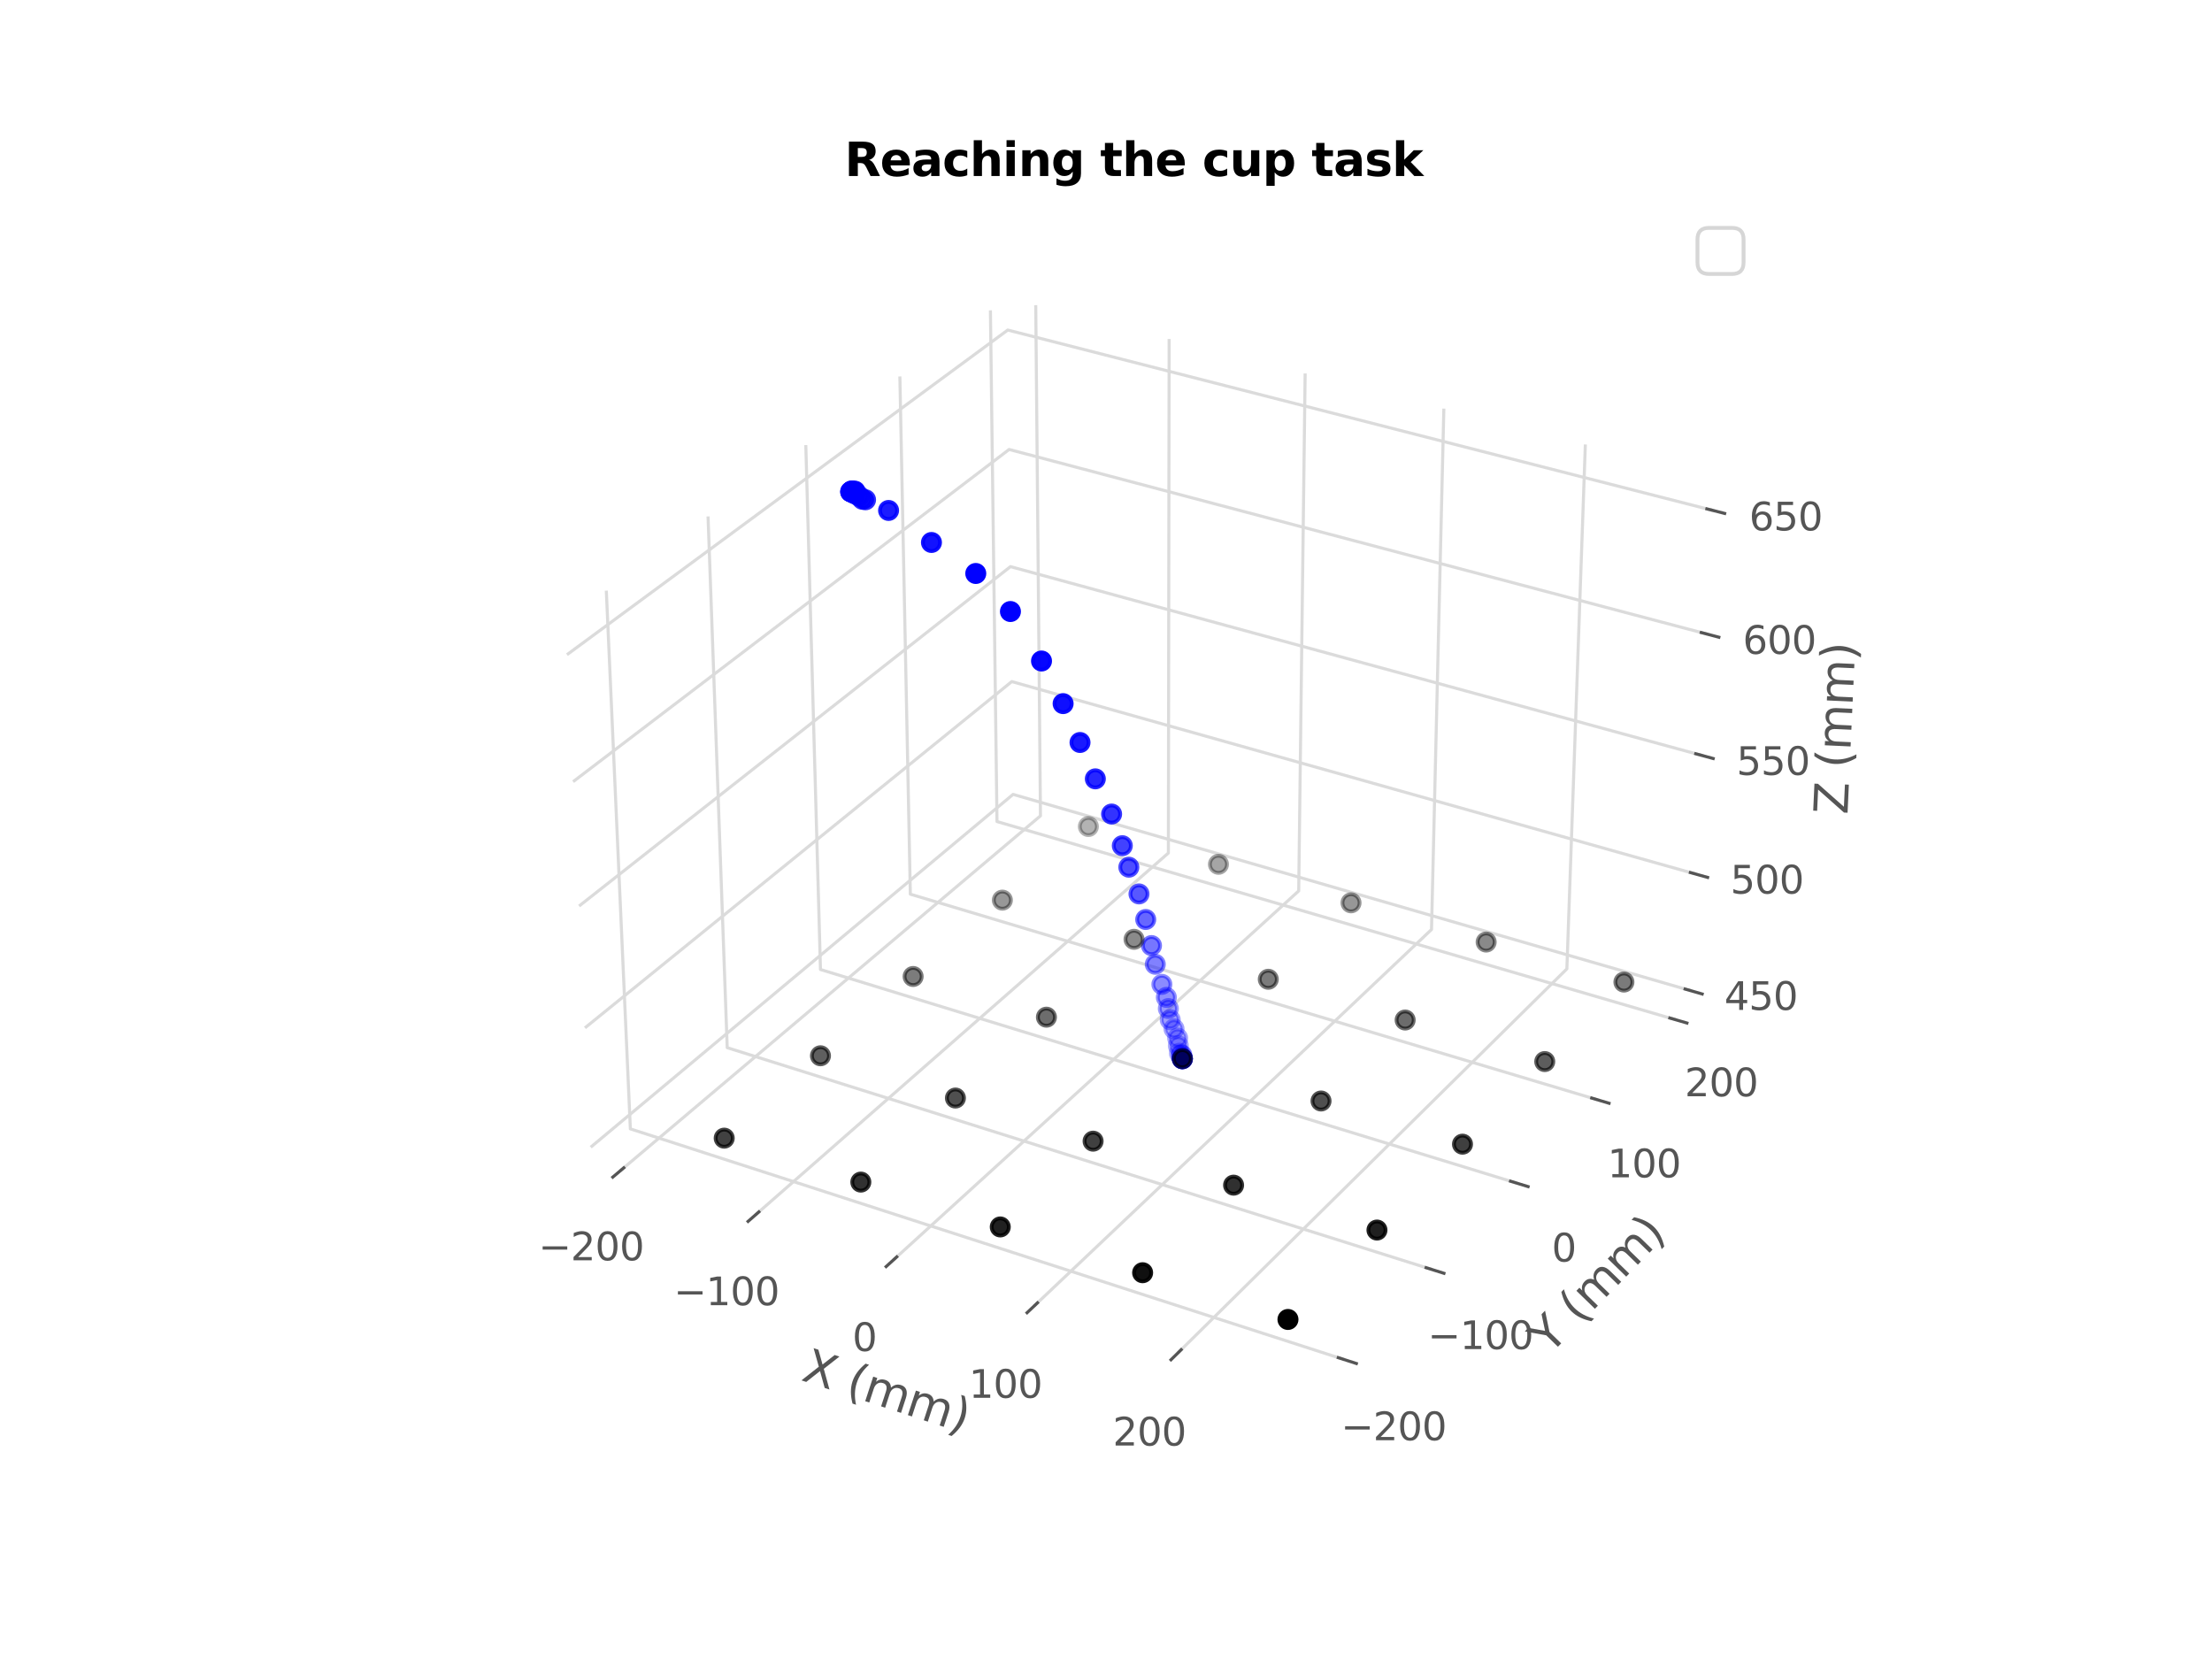 <?xml version="1.0" encoding="utf-8" standalone="no"?>
<!DOCTYPE svg PUBLIC "-//W3C//DTD SVG 1.1//EN"
  "http://www.w3.org/Graphics/SVG/1.1/DTD/svg11.dtd">
<svg xmlns:xlink="http://www.w3.org/1999/xlink" width="576pt" height="432pt" viewBox="0 0 576 432" xmlns="http://www.w3.org/2000/svg" version="1.1">
 <defs>
  <style type="text/css">*{stroke-linejoin: round; stroke-linecap: butt}</style>
 </defs>
 <g id="figure_1">
  <g id="patch_1">
   <path d="M 0 432 
L 576 432 
L 576 0 
L 0 0 
z
" style="fill: #ffffff"/>
  </g>
  <g id="patch_2">
   <path d="M 128.88 384.48 
L 461.52 384.48 
L 461.52 51.84 
L 128.88 51.84 
z
" style="fill: #ffffff"/>
  </g>
  <g id="pane3d_1">
   <g id="patch_3">
    <path d="M 153.997 302.462 
L 263.845 210.384 
L 262.318 77.592 
L 147.213 161.591 
" style="fill: #ffffff; stroke: #ffffff; stroke-width: 0.5; stroke-linejoin: miter"/>
   </g>
  </g>
  <g id="pane3d_2">
   <g id="patch_4">
    <path d="M 263.845 210.384 
L 440.113 261.618 
L 446.403 124.253 
L 262.318 77.592 
" style="fill: #ffffff; stroke: #ffffff; stroke-width: 0.5; stroke-linejoin: miter"/>
   </g>
  </g>
  <g id="pane3d_3">
   <g id="patch_5">
    <path d="M 153.997 302.462 
L 340.849 363.488 
L 440.113 261.618 
L 263.845 210.384 
" style="fill: #ffffff; stroke: #ffffff; stroke-width: 0.5; stroke-linejoin: miter"/>
   </g>
  </g>
  <g id="axis3d_1">
   <g id="line2d_1">
    <path d="M 153.997 302.462 
L 340.849 363.488 
" style="fill: none; stroke: #ffffff; stroke-linecap: square"/>
   </g>
   <g id="text_1">
    <!-- X (mm) -->
    <g style="fill: #555555" transform="translate(208.349 359.331)rotate(-341.913)scale(0.12 -0.12)">
     <defs>
      <path id="DejaVuSans-58" d="M 403 4666 
L 1081 4666 
L 2241 2931 
L 3406 4666 
L 4084 4666 
L 2584 2425 
L 4184 0 
L 3506 0 
L 2194 1984 
L 872 0 
L 191 0 
L 1856 2491 
L 403 4666 
z
" transform="scale(0.016)"/>
      <path id="DejaVuSans-20" transform="scale(0.016)"/>
      <path id="DejaVuSans-28" d="M 1984 4856 
Q 1566 4138 1362 3434 
Q 1159 2731 1159 2009 
Q 1159 1288 1364 580 
Q 1569 -128 1984 -844 
L 1484 -844 
Q 1016 -109 783 600 
Q 550 1309 550 2009 
Q 550 2706 781 3412 
Q 1013 4119 1484 4856 
L 1984 4856 
z
" transform="scale(0.016)"/>
      <path id="DejaVuSans-6d" d="M 3328 2828 
Q 3544 3216 3844 3400 
Q 4144 3584 4550 3584 
Q 5097 3584 5394 3201 
Q 5691 2819 5691 2113 
L 5691 0 
L 5113 0 
L 5113 2094 
Q 5113 2597 4934 2840 
Q 4756 3084 4391 3084 
Q 3944 3084 3684 2787 
Q 3425 2491 3425 1978 
L 3425 0 
L 2847 0 
L 2847 2094 
Q 2847 2600 2669 2842 
Q 2491 3084 2119 3084 
Q 1678 3084 1418 2786 
Q 1159 2488 1159 1978 
L 1159 0 
L 581 0 
L 581 3500 
L 1159 3500 
L 1159 2956 
Q 1356 3278 1631 3431 
Q 1906 3584 2284 3584 
Q 2666 3584 2933 3390 
Q 3200 3197 3328 2828 
z
" transform="scale(0.016)"/>
      <path id="DejaVuSans-29" d="M 513 4856 
L 1013 4856 
Q 1481 4119 1714 3412 
Q 1947 2706 1947 2009 
Q 1947 1309 1714 600 
Q 1481 -109 1013 -844 
L 513 -844 
Q 928 -128 1133 580 
Q 1338 1288 1338 2009 
Q 1338 2731 1133 3434 
Q 928 4138 513 4856 
z
" transform="scale(0.016)"/>
     </defs>
     <use xlink:href="#DejaVuSans-58"/>
     <use xlink:href="#DejaVuSans-20" x="68.506"/>
     <use xlink:href="#DejaVuSans-28" x="100.293"/>
     <use xlink:href="#DejaVuSans-6d" x="139.307"/>
     <use xlink:href="#DejaVuSans-6d" x="236.719"/>
     <use xlink:href="#DejaVuSans-29" x="334.131"/>
    </g>
   </g>
   <g id="Line3DCollection_1">
    <path d="M 161.478 304.905 
L 270.933 212.445 
L 269.706 79.465 
" style="fill: none; stroke: #dbdbdb; stroke-width: 0.8"/>
    <path d="M 196.674 316.4 
L 304.243 222.126 
L 304.439 88.269 
" style="fill: none; stroke: #dbdbdb; stroke-width: 0.8"/>
    <path d="M 232.594 328.132 
L 338.18 231.991 
L 339.855 97.246 
" style="fill: none; stroke: #dbdbdb; stroke-width: 0.8"/>
    <path d="M 269.26 340.107 
L 372.763 242.043 
L 375.975 106.401 
" style="fill: none; stroke: #dbdbdb; stroke-width: 0.8"/>
    <path d="M 306.696 352.333 
L 408.011 252.288 
L 412.82 115.74 
" style="fill: none; stroke: #dbdbdb; stroke-width: 0.8"/>
   </g>
   <g id="xtick_1">
    <g id="line2d_2">
     <path d="M 299.695 213.665 
" clip-path="url(#pe247fe2001)" style="fill: none; stroke: #dbdbdb; stroke-width: 0.8; stroke-linecap: square"/>
    </g>
    <g id="line2d_3">
     <path d="M 162.431 304.1 
L 159.568 306.519 
" style="fill: none; stroke: #555555; stroke-width: 0.8; stroke-linecap: square"/>
    </g>
    <g id="text_2">
     <!-- −200 -->
     <g style="fill: #555555" transform="translate(140.218 328.182)scale(0.1 -0.1)">
      <defs>
       <path id="DejaVuSans-2212" d="M 678 2272 
L 4684 2272 
L 4684 1741 
L 678 1741 
L 678 2272 
z
" transform="scale(0.016)"/>
       <path id="DejaVuSans-32" d="M 1228 531 
L 3431 531 
L 3431 0 
L 469 0 
L 469 531 
Q 828 903 1448 1529 
Q 2069 2156 2228 2338 
Q 2531 2678 2651 2914 
Q 2772 3150 2772 3378 
Q 2772 3750 2511 3984 
Q 2250 4219 1831 4219 
Q 1534 4219 1204 4116 
Q 875 4013 500 3803 
L 500 4441 
Q 881 4594 1212 4672 
Q 1544 4750 1819 4750 
Q 2544 4750 2975 4387 
Q 3406 4025 3406 3419 
Q 3406 3131 3298 2873 
Q 3191 2616 2906 2266 
Q 2828 2175 2409 1742 
Q 1991 1309 1228 531 
z
" transform="scale(0.016)"/>
       <path id="DejaVuSans-30" d="M 2034 4250 
Q 1547 4250 1301 3770 
Q 1056 3291 1056 2328 
Q 1056 1369 1301 889 
Q 1547 409 2034 409 
Q 2525 409 2770 889 
Q 3016 1369 3016 2328 
Q 3016 3291 2770 3770 
Q 2525 4250 2034 4250 
z
M 2034 4750 
Q 2819 4750 3233 4129 
Q 3647 3509 3647 2328 
Q 3647 1150 3233 529 
Q 2819 -91 2034 -91 
Q 1250 -91 836 529 
Q 422 1150 422 2328 
Q 422 3509 836 4129 
Q 1250 4750 2034 4750 
z
" transform="scale(0.016)"/>
      </defs>
      <use xlink:href="#DejaVuSans-2212"/>
      <use xlink:href="#DejaVuSans-32" x="83.789"/>
      <use xlink:href="#DejaVuSans-30" x="147.412"/>
      <use xlink:href="#DejaVuSans-30" x="211.035"/>
     </g>
    </g>
   </g>
   <g id="xtick_2">
    <g id="line2d_4">
     <path d="M 299.695 213.665 
" clip-path="url(#pe247fe2001)" style="fill: none; stroke: #dbdbdb; stroke-width: 0.8; stroke-linecap: square"/>
    </g>
    <g id="line2d_5">
     <path d="M 197.612 315.579 
L 194.796 318.047 
" style="fill: none; stroke: #555555; stroke-width: 0.8; stroke-linecap: square"/>
    </g>
    <g id="text_3">
     <!-- −100 -->
     <g style="fill: #555555" transform="translate(175.443 339.871)scale(0.1 -0.1)">
      <defs>
       <path id="DejaVuSans-31" d="M 794 531 
L 1825 531 
L 1825 4091 
L 703 3866 
L 703 4441 
L 1819 4666 
L 2450 4666 
L 2450 531 
L 3481 531 
L 3481 0 
L 794 0 
L 794 531 
z
" transform="scale(0.016)"/>
      </defs>
      <use xlink:href="#DejaVuSans-2212"/>
      <use xlink:href="#DejaVuSans-31" x="83.789"/>
      <use xlink:href="#DejaVuSans-30" x="147.412"/>
      <use xlink:href="#DejaVuSans-30" x="211.035"/>
     </g>
    </g>
   </g>
   <g id="xtick_3">
    <g id="line2d_6">
     <path d="M 299.695 213.665 
" clip-path="url(#pe247fe2001)" style="fill: none; stroke: #dbdbdb; stroke-width: 0.8; stroke-linecap: square"/>
    </g>
    <g id="line2d_7">
     <path d="M 233.515 327.293 
L 230.748 329.812 
" style="fill: none; stroke: #555555; stroke-width: 0.8; stroke-linecap: square"/>
    </g>
    <g id="text_4">
     <!-- 0 -->
     <g style="fill: #555555" transform="translate(221.947 351.802)scale(0.1 -0.1)">
      <use xlink:href="#DejaVuSans-30"/>
     </g>
    </g>
   </g>
   <g id="xtick_4">
    <g id="line2d_8">
     <path d="M 299.695 213.665 
" clip-path="url(#pe247fe2001)" style="fill: none; stroke: #dbdbdb; stroke-width: 0.8; stroke-linecap: square"/>
    </g>
    <g id="line2d_9">
     <path d="M 270.164 339.251 
L 267.449 341.823 
" style="fill: none; stroke: #555555; stroke-width: 0.8; stroke-linecap: square"/>
    </g>
    <g id="text_5">
     <!-- 100 -->
     <g style="fill: #555555" transform="translate(252.285 363.981)scale(0.1 -0.1)">
      <use xlink:href="#DejaVuSans-31"/>
      <use xlink:href="#DejaVuSans-30" x="63.623"/>
      <use xlink:href="#DejaVuSans-30" x="127.246"/>
     </g>
    </g>
   </g>
   <g id="xtick_5">
    <g id="line2d_10">
     <path d="M 299.695 213.665 
" clip-path="url(#pe247fe2001)" style="fill: none; stroke: #dbdbdb; stroke-width: 0.8; stroke-linecap: square"/>
    </g>
    <g id="line2d_11">
     <path d="M 307.582 351.459 
L 304.922 354.085 
" style="fill: none; stroke: #555555; stroke-width: 0.8; stroke-linecap: square"/>
    </g>
    <g id="text_6">
     <!-- 200 -->
     <g style="fill: #555555" transform="translate(289.758 376.417)scale(0.1 -0.1)">
      <use xlink:href="#DejaVuSans-32"/>
      <use xlink:href="#DejaVuSans-30" x="63.623"/>
      <use xlink:href="#DejaVuSans-30" x="127.246"/>
     </g>
    </g>
   </g>
  </g>
  <g id="axis3d_2">
   <g id="line2d_12">
    <path d="M 440.113 261.618 
L 340.849 363.488 
" style="fill: none; stroke: #ffffff; stroke-linecap: square"/>
   </g>
   <g id="text_7">
    <!-- Y (mm) -->
    <g style="fill: #555555" transform="translate(403.487 352.939)rotate(-45.742)scale(0.12 -0.12)">
     <defs>
      <path id="DejaVuSans-59" d="M -13 4666 
L 666 4666 
L 1959 2747 
L 3244 4666 
L 3922 4666 
L 2272 2222 
L 2272 0 
L 1638 0 
L 1638 2222 
L -13 4666 
z
" transform="scale(0.016)"/>
     </defs>
     <use xlink:href="#DejaVuSans-59"/>
     <use xlink:href="#DejaVuSans-20" x="61.084"/>
     <use xlink:href="#DejaVuSans-28" x="92.871"/>
     <use xlink:href="#DejaVuSans-6d" x="131.885"/>
     <use xlink:href="#DejaVuSans-6d" x="229.297"/>
     <use xlink:href="#DejaVuSans-29" x="326.709"/>
    </g>
   </g>
   <g id="Line3DCollection_2">
    <path d="M 157.883 153.804 
L 164.145 293.955 
L 350.056 354.039 
" style="fill: none; stroke: #dbdbdb; stroke-width: 0.8"/>
    <path d="M 184.37 134.476 
L 189.366 272.814 
L 372.906 330.589 
" style="fill: none; stroke: #dbdbdb; stroke-width: 0.8"/>
    <path d="M 209.83 115.896 
L 213.651 252.458 
L 394.864 308.055 
" style="fill: none; stroke: #dbdbdb; stroke-width: 0.8"/>
    <path d="M 234.323 98.022 
L 237.052 232.843 
L 415.982 286.383 
" style="fill: none; stroke: #dbdbdb; stroke-width: 0.8"/>
    <path d="M 257.902 80.815 
L 259.615 213.93 
L 436.307 265.525 
" style="fill: none; stroke: #dbdbdb; stroke-width: 0.8"/>
   </g>
   <g id="xtick_6">
    <g id="line2d_13">
     <path d="M 299.695 213.665 
" clip-path="url(#pe247fe2001)" style="fill: none; stroke: #dbdbdb; stroke-width: 0.8; stroke-linecap: square"/>
    </g>
    <g id="line2d_14">
     <path d="M 348.49 353.533 
L 353.193 355.053 
" style="fill: none; stroke: #555555; stroke-width: 0.8; stroke-linecap: square"/>
    </g>
    <g id="text_8">
     <!-- −200 -->
     <g style="fill: #555555" transform="translate(349.177 375.031)scale(0.1 -0.1)">
      <use xlink:href="#DejaVuSans-2212"/>
      <use xlink:href="#DejaVuSans-32" x="83.789"/>
      <use xlink:href="#DejaVuSans-30" x="147.412"/>
      <use xlink:href="#DejaVuSans-30" x="211.035"/>
     </g>
    </g>
   </g>
   <g id="xtick_7">
    <g id="line2d_15">
     <path d="M 299.695 213.665 
" clip-path="url(#pe247fe2001)" style="fill: none; stroke: #dbdbdb; stroke-width: 0.8; stroke-linecap: square"/>
    </g>
    <g id="line2d_16">
     <path d="M 371.361 330.103 
L 376 331.563 
" style="fill: none; stroke: #555555; stroke-width: 0.8; stroke-linecap: square"/>
    </g>
    <g id="text_9">
     <!-- −100 -->
     <g style="fill: #555555" transform="translate(371.781 351.304)scale(0.1 -0.1)">
      <use xlink:href="#DejaVuSans-2212"/>
      <use xlink:href="#DejaVuSans-31" x="83.789"/>
      <use xlink:href="#DejaVuSans-30" x="147.412"/>
      <use xlink:href="#DejaVuSans-30" x="211.035"/>
     </g>
    </g>
   </g>
   <g id="xtick_8">
    <g id="line2d_17">
     <path d="M 299.695 213.665 
" clip-path="url(#pe247fe2001)" style="fill: none; stroke: #dbdbdb; stroke-width: 0.8; stroke-linecap: square"/>
    </g>
    <g id="line2d_18">
     <path d="M 393.34 307.587 
L 397.916 308.991 
" style="fill: none; stroke: #555555; stroke-width: 0.8; stroke-linecap: square"/>
    </g>
    <g id="text_10">
     <!-- 0 -->
     <g style="fill: #555555" transform="translate(404.056 328.503)scale(0.1 -0.1)">
      <use xlink:href="#DejaVuSans-30"/>
     </g>
    </g>
   </g>
   <g id="xtick_9">
    <g id="line2d_19">
     <path d="M 299.695 213.665 
" clip-path="url(#pe247fe2001)" style="fill: none; stroke: #dbdbdb; stroke-width: 0.8; stroke-linecap: square"/>
    </g>
    <g id="line2d_20">
     <path d="M 414.479 285.933 
L 418.992 287.284 
" style="fill: none; stroke: #555555; stroke-width: 0.8; stroke-linecap: square"/>
    </g>
    <g id="text_11">
     <!-- 100 -->
     <g style="fill: #555555" transform="translate(418.584 306.575)scale(0.1 -0.1)">
      <use xlink:href="#DejaVuSans-31"/>
      <use xlink:href="#DejaVuSans-30" x="63.623"/>
      <use xlink:href="#DejaVuSans-30" x="127.246"/>
     </g>
    </g>
   </g>
   <g id="xtick_10">
    <g id="line2d_21">
     <path d="M 299.695 213.665 
" clip-path="url(#pe247fe2001)" style="fill: none; stroke: #dbdbdb; stroke-width: 0.8; stroke-linecap: square"/>
    </g>
    <g id="line2d_22">
     <path d="M 434.823 265.092 
L 439.276 266.392 
" style="fill: none; stroke: #555555; stroke-width: 0.8; stroke-linecap: square"/>
    </g>
    <g id="text_12">
     <!-- 200 -->
     <g style="fill: #555555" transform="translate(438.689 285.471)scale(0.1 -0.1)">
      <use xlink:href="#DejaVuSans-32"/>
      <use xlink:href="#DejaVuSans-30" x="63.623"/>
      <use xlink:href="#DejaVuSans-30" x="127.246"/>
     </g>
    </g>
   </g>
  </g>
  <g id="axis3d_3">
   <g id="line2d_23">
    <path d="M 440.113 261.618 
L 446.403 124.253 
" style="fill: none; stroke: #ffffff; stroke-linecap: square"/>
   </g>
   <g id="text_13">
    <!-- Z (mm) -->
    <g style="fill: #555555" transform="translate(481.074 212.186)rotate(-87.378)scale(0.12 -0.12)">
     <defs>
      <path id="DejaVuSans-5a" d="M 359 4666 
L 4025 4666 
L 4025 4184 
L 1075 531 
L 4097 531 
L 4097 0 
L 288 0 
L 288 481 
L 3238 4134 
L 359 4134 
L 359 4666 
z
" transform="scale(0.016)"/>
     </defs>
     <use xlink:href="#DejaVuSans-5a"/>
     <use xlink:href="#DejaVuSans-20" x="68.506"/>
     <use xlink:href="#DejaVuSans-28" x="100.293"/>
     <use xlink:href="#DejaVuSans-6d" x="139.307"/>
     <use xlink:href="#DejaVuSans-6d" x="236.719"/>
     <use xlink:href="#DejaVuSans-29" x="334.131"/>
    </g>
   </g>
   <g id="Line3DCollection_3">
    <path d="M 440.28 257.974 
L 263.805 206.854 
L 153.817 298.731 
" style="fill: none; stroke: #dbdbdb; stroke-width: 0.8"/>
    <path d="M 441.669 227.634 
L 263.467 177.48 
L 152.32 267.655 
" style="fill: none; stroke: #dbdbdb; stroke-width: 0.8"/>
    <path d="M 443.086 196.689 
L 263.123 147.547 
L 150.793 235.934 
" style="fill: none; stroke: #dbdbdb; stroke-width: 0.8"/>
    <path d="M 444.532 165.119 
L 262.772 117.039 
L 149.233 203.55 
" style="fill: none; stroke: #dbdbdb; stroke-width: 0.8"/>
    <path d="M 446.007 132.906 
L 262.414 85.941 
L 147.641 170.479 
" style="fill: none; stroke: #dbdbdb; stroke-width: 0.8"/>
   </g>
   <g id="xtick_11">
    <g id="line2d_24">
     <path d="M 299.695 213.665 
" clip-path="url(#pe247fe2001)" style="fill: none; stroke: #dbdbdb; stroke-width: 0.8; stroke-linecap: square"/>
    </g>
    <g id="line2d_25">
     <path d="M 438.799 257.545 
L 443.246 258.834 
" style="fill: none; stroke: #555555; stroke-width: 0.8; stroke-linecap: square"/>
    </g>
    <g id="text_14">
     <!-- 450 -->
     <g style="fill: #555555" transform="translate(449.017 262.972)scale(0.1 -0.1)">
      <defs>
       <path id="DejaVuSans-34" d="M 2419 4116 
L 825 1625 
L 2419 1625 
L 2419 4116 
z
M 2253 4666 
L 3047 4666 
L 3047 1625 
L 3713 1625 
L 3713 1100 
L 3047 1100 
L 3047 0 
L 2419 0 
L 2419 1100 
L 313 1100 
L 313 1709 
L 2253 4666 
z
" transform="scale(0.016)"/>
       <path id="DejaVuSans-35" d="M 691 4666 
L 3169 4666 
L 3169 4134 
L 1269 4134 
L 1269 2991 
Q 1406 3038 1543 3061 
Q 1681 3084 1819 3084 
Q 2600 3084 3056 2656 
Q 3513 2228 3513 1497 
Q 3513 744 3044 326 
Q 2575 -91 1722 -91 
Q 1428 -91 1123 -41 
Q 819 9 494 109 
L 494 744 
Q 775 591 1075 516 
Q 1375 441 1709 441 
Q 2250 441 2565 725 
Q 2881 1009 2881 1497 
Q 2881 1984 2565 2268 
Q 2250 2553 1709 2553 
Q 1456 2553 1204 2497 
Q 953 2441 691 2322 
L 691 4666 
z
" transform="scale(0.016)"/>
      </defs>
      <use xlink:href="#DejaVuSans-34"/>
      <use xlink:href="#DejaVuSans-35" x="63.623"/>
      <use xlink:href="#DejaVuSans-30" x="127.246"/>
     </g>
    </g>
   </g>
   <g id="xtick_12">
    <g id="line2d_26">
     <path d="M 299.695 213.665 
" clip-path="url(#pe247fe2001)" style="fill: none; stroke: #dbdbdb; stroke-width: 0.8; stroke-linecap: square"/>
    </g>
    <g id="line2d_27">
     <path d="M 440.173 227.213 
L 444.666 228.478 
" style="fill: none; stroke: #555555; stroke-width: 0.8; stroke-linecap: square"/>
    </g>
    <g id="text_15">
     <!-- 500 -->
     <g style="fill: #555555" transform="translate(450.583 232.68)scale(0.1 -0.1)">
      <use xlink:href="#DejaVuSans-35"/>
      <use xlink:href="#DejaVuSans-30" x="63.623"/>
      <use xlink:href="#DejaVuSans-30" x="127.246"/>
     </g>
    </g>
   </g>
   <g id="xtick_13">
    <g id="line2d_28">
     <path d="M 299.695 213.665 
" clip-path="url(#pe247fe2001)" style="fill: none; stroke: #dbdbdb; stroke-width: 0.8; stroke-linecap: square"/>
    </g>
    <g id="line2d_29">
     <path d="M 441.574 196.276 
L 446.114 197.515 
" style="fill: none; stroke: #555555; stroke-width: 0.8; stroke-linecap: square"/>
    </g>
    <g id="text_16">
     <!-- 550 -->
     <g style="fill: #555555" transform="translate(452.181 201.785)scale(0.1 -0.1)">
      <use xlink:href="#DejaVuSans-35"/>
      <use xlink:href="#DejaVuSans-35" x="63.623"/>
      <use xlink:href="#DejaVuSans-30" x="127.246"/>
     </g>
    </g>
   </g>
   <g id="xtick_14">
    <g id="line2d_30">
     <path d="M 299.695 213.665 
" clip-path="url(#pe247fe2001)" style="fill: none; stroke: #dbdbdb; stroke-width: 0.8; stroke-linecap: square"/>
    </g>
    <g id="line2d_31">
     <path d="M 443.004 164.715 
L 447.591 165.928 
" style="fill: none; stroke: #555555; stroke-width: 0.8; stroke-linecap: square"/>
    </g>
    <g id="text_17">
     <!-- 600 -->
     <g style="fill: #555555" transform="translate(453.81 170.268)scale(0.1 -0.1)">
      <defs>
       <path id="DejaVuSans-36" d="M 2113 2584 
Q 1688 2584 1439 2293 
Q 1191 2003 1191 1497 
Q 1191 994 1439 701 
Q 1688 409 2113 409 
Q 2538 409 2786 701 
Q 3034 994 3034 1497 
Q 3034 2003 2786 2293 
Q 2538 2584 2113 2584 
z
M 3366 4563 
L 3366 3988 
Q 3128 4100 2886 4159 
Q 2644 4219 2406 4219 
Q 1781 4219 1451 3797 
Q 1122 3375 1075 2522 
Q 1259 2794 1537 2939 
Q 1816 3084 2150 3084 
Q 2853 3084 3261 2657 
Q 3669 2231 3669 1497 
Q 3669 778 3244 343 
Q 2819 -91 2113 -91 
Q 1303 -91 875 529 
Q 447 1150 447 2328 
Q 447 3434 972 4092 
Q 1497 4750 2381 4750 
Q 2619 4750 2861 4703 
Q 3103 4656 3366 4563 
z
" transform="scale(0.016)"/>
      </defs>
      <use xlink:href="#DejaVuSans-36"/>
      <use xlink:href="#DejaVuSans-30" x="63.623"/>
      <use xlink:href="#DejaVuSans-30" x="127.246"/>
     </g>
    </g>
   </g>
   <g id="xtick_15">
    <g id="line2d_32">
     <path d="M 299.695 213.665 
" clip-path="url(#pe247fe2001)" style="fill: none; stroke: #dbdbdb; stroke-width: 0.8; stroke-linecap: square"/>
    </g>
    <g id="line2d_33">
     <path d="M 444.463 132.511 
L 449.099 133.697 
" style="fill: none; stroke: #555555; stroke-width: 0.8; stroke-linecap: square"/>
    </g>
    <g id="text_18">
     <!-- 650 -->
     <g style="fill: #555555" transform="translate(455.473 138.111)scale(0.1 -0.1)">
      <use xlink:href="#DejaVuSans-36"/>
      <use xlink:href="#DejaVuSans-35" x="63.623"/>
      <use xlink:href="#DejaVuSans-30" x="127.246"/>
     </g>
    </g>
   </g>
  </g>
  <g id="axes_1">
   <g id="Path3DCollection_1">
    <defs>
     <path id="C0_0_732db93585" d="M 0 2.236 
C 0.593 2.236 1.162 2 1.581 1.581 
C 2 1.162 2.236 0.593 2.236 -0 
C 2.236 -0.593 2 -1.162 1.581 -1.581 
C 1.162 -2 0.593 -2.236 0 -2.236 
C -0.593 -2.236 -1.162 -2 -1.581 -1.581 
C -2 -1.162 -2.236 -0.593 -2.236 0 
C -2.236 0.593 -2 1.162 -1.581 1.581 
C -1.162 2 -0.593 2.236 0 2.236 
z
"/>
    </defs>
    <g clip-path="url(#pe247fe2001)">
     <use xlink:href="#C0_0_732db93585" x="307.885" y="275.674" style="fill: #0000ff; fill-opacity: 0.3; stroke: #0000ff; stroke-opacity: 0.3"/>
    </g>
    <g clip-path="url(#pe247fe2001)">
     <use xlink:href="#C0_0_732db93585" x="307.885" y="275.674" style="fill: #0000ff; fill-opacity: 0.3; stroke: #0000ff; stroke-opacity: 0.3"/>
    </g>
    <g clip-path="url(#pe247fe2001)">
     <use xlink:href="#C0_0_732db93585" x="307.885" y="275.674" style="fill: #0000ff; fill-opacity: 0.3; stroke: #0000ff; stroke-opacity: 0.3"/>
    </g>
    <g clip-path="url(#pe247fe2001)">
     <use xlink:href="#C0_0_732db93585" x="307.885" y="275.674" style="fill: #0000ff; fill-opacity: 0.3; stroke: #0000ff; stroke-opacity: 0.3"/>
    </g>
    <g clip-path="url(#pe247fe2001)">
     <use xlink:href="#C0_0_732db93585" x="307.885" y="275.674" style="fill: #0000ff; fill-opacity: 0.3; stroke: #0000ff; stroke-opacity: 0.3"/>
    </g>
    <g clip-path="url(#pe247fe2001)">
     <use xlink:href="#C0_0_732db93585" x="307.885" y="275.674" style="fill: #0000ff; fill-opacity: 0.3; stroke: #0000ff; stroke-opacity: 0.3"/>
    </g>
    <g clip-path="url(#pe247fe2001)">
     <use xlink:href="#C0_0_732db93585" x="307.885" y="275.674" style="fill: #0000ff; fill-opacity: 0.3; stroke: #0000ff; stroke-opacity: 0.3"/>
    </g>
    <g clip-path="url(#pe247fe2001)">
     <use xlink:href="#C0_0_732db93585" x="307.885" y="275.674" style="fill: #0000ff; fill-opacity: 0.3; stroke: #0000ff; stroke-opacity: 0.3"/>
    </g>
    <g clip-path="url(#pe247fe2001)">
     <use xlink:href="#C0_0_732db93585" x="307.885" y="275.674" style="fill: #0000ff; fill-opacity: 0.3; stroke: #0000ff; stroke-opacity: 0.3"/>
    </g>
    <g clip-path="url(#pe247fe2001)">
     <use xlink:href="#C0_0_732db93585" x="307.104" y="274.26" style="fill: #0000ff; fill-opacity: 0.305; stroke: #0000ff; stroke-opacity: 0.305"/>
    </g>
    <g clip-path="url(#pe247fe2001)">
     <use xlink:href="#C0_0_732db93585" x="307.761" y="274.701" style="fill: #0000ff; fill-opacity: 0.311; stroke: #0000ff; stroke-opacity: 0.311"/>
    </g>
    <g clip-path="url(#pe247fe2001)">
     <use xlink:href="#C0_0_732db93585" x="307.666" y="274.763" style="fill: #0000ff; fill-opacity: 0.313; stroke: #0000ff; stroke-opacity: 0.313"/>
    </g>
    <g clip-path="url(#pe247fe2001)">
     <use xlink:href="#C0_0_732db93585" x="306.842" y="272.314" style="fill: #0000ff; fill-opacity: 0.326; stroke: #0000ff; stroke-opacity: 0.326"/>
    </g>
    <g clip-path="url(#pe247fe2001)">
     <use xlink:href="#C0_0_732db93585" x="306.657" y="270.307" style="fill: #0000ff; fill-opacity: 0.346; stroke: #0000ff; stroke-opacity: 0.346"/>
    </g>
    <g clip-path="url(#pe247fe2001)">
     <use xlink:href="#C0_0_732db93585" x="305.714" y="267.912" style="fill: #0000ff; fill-opacity: 0.359; stroke: #0000ff; stroke-opacity: 0.359"/>
    </g>
    <g clip-path="url(#pe247fe2001)">
     <use xlink:href="#C0_0_732db93585" x="304.722" y="265.544" style="fill: #0000ff; fill-opacity: 0.373; stroke: #0000ff; stroke-opacity: 0.373"/>
    </g>
    <g clip-path="url(#pe247fe2001)">
     <use xlink:href="#C0_0_732db93585" x="304.231" y="262.626" style="fill: #0000ff; fill-opacity: 0.404; stroke: #0000ff; stroke-opacity: 0.404"/>
    </g>
    <g clip-path="url(#pe247fe2001)">
     <use xlink:href="#C0_0_732db93585" x="303.713" y="259.71" style="fill: #0000ff; fill-opacity: 0.434; stroke: #0000ff; stroke-opacity: 0.434"/>
    </g>
    <g clip-path="url(#pe247fe2001)">
     <use xlink:href="#C0_0_732db93585" x="302.551" y="256.326" style="fill: #0000ff; fill-opacity: 0.454; stroke: #0000ff; stroke-opacity: 0.454"/>
    </g>
    <g clip-path="url(#pe247fe2001)">
     <use xlink:href="#C0_0_732db93585" x="300.834" y="251.096" style="fill: #0000ff; fill-opacity: 0.494; stroke: #0000ff; stroke-opacity: 0.494"/>
    </g>
    <g clip-path="url(#pe247fe2001)">
     <use xlink:href="#C0_0_732db93585" x="299.845" y="246.225" style="fill: #0000ff; fill-opacity: 0.538; stroke: #0000ff; stroke-opacity: 0.538"/>
    </g>
    <g clip-path="url(#pe247fe2001)">
     <use xlink:href="#C0_0_732db93585" x="298.341" y="239.434" style="fill: #0000ff; fill-opacity: 0.596; stroke: #0000ff; stroke-opacity: 0.596"/>
    </g>
    <g clip-path="url(#pe247fe2001)">
     <use xlink:href="#C0_0_732db93585" x="296.589" y="232.774" style="fill: #0000ff; fill-opacity: 0.654; stroke: #0000ff; stroke-opacity: 0.654"/>
    </g>
    <g clip-path="url(#pe247fe2001)">
     <use xlink:href="#C0_0_732db93585" x="293.944" y="225.815" style="fill: #0000ff; fill-opacity: 0.697; stroke: #0000ff; stroke-opacity: 0.697"/>
    </g>
    <g clip-path="url(#pe247fe2001)">
     <use xlink:href="#C0_0_732db93585" x="292.248" y="220.217" style="fill: #0000ff; fill-opacity: 0.739; stroke: #0000ff; stroke-opacity: 0.739"/>
    </g>
    <g clip-path="url(#pe247fe2001)">
     <use xlink:href="#C0_0_732db93585" x="222.624" y="127.927" style="fill: #0000ff; fill-opacity: 0.788; stroke: #0000ff; stroke-opacity: 0.788"/>
    </g>
    <g clip-path="url(#pe247fe2001)">
     <use xlink:href="#C0_0_732db93585" x="222.624" y="127.927" style="fill: #0000ff; fill-opacity: 0.788; stroke: #0000ff; stroke-opacity: 0.788"/>
    </g>
    <g clip-path="url(#pe247fe2001)">
     <use xlink:href="#C0_0_732db93585" x="221.802" y="127.843" style="fill: #0000ff; fill-opacity: 0.792; stroke: #0000ff; stroke-opacity: 0.792"/>
    </g>
    <g clip-path="url(#pe247fe2001)">
     <use xlink:href="#C0_0_732db93585" x="221.802" y="127.843" style="fill: #0000ff; fill-opacity: 0.792; stroke: #0000ff; stroke-opacity: 0.792"/>
    </g>
    <g clip-path="url(#pe247fe2001)">
     <use xlink:href="#C0_0_732db93585" x="222.351" y="128.127" style="fill: #0000ff; fill-opacity: 0.797; stroke: #0000ff; stroke-opacity: 0.797"/>
    </g>
    <g clip-path="url(#pe247fe2001)">
     <use xlink:href="#C0_0_732db93585" x="222.351" y="128.127" style="fill: #0000ff; fill-opacity: 0.797; stroke: #0000ff; stroke-opacity: 0.797"/>
    </g>
    <g clip-path="url(#pe247fe2001)">
     <use xlink:href="#C0_0_732db93585" x="222.351" y="128.127" style="fill: #0000ff; fill-opacity: 0.797; stroke: #0000ff; stroke-opacity: 0.797"/>
    </g>
    <g clip-path="url(#pe247fe2001)">
     <use xlink:href="#C0_0_732db93585" x="222.351" y="128.127" style="fill: #0000ff; fill-opacity: 0.797; stroke: #0000ff; stroke-opacity: 0.797"/>
    </g>
    <g clip-path="url(#pe247fe2001)">
     <use xlink:href="#C0_0_732db93585" x="289.459" y="211.975" style="fill: #0000ff; fill-opacity: 0.798; stroke: #0000ff; stroke-opacity: 0.798"/>
    </g>
    <g clip-path="url(#pe247fe2001)">
     <use xlink:href="#C0_0_732db93585" x="221.53" y="128.045" style="fill: #0000ff; fill-opacity: 0.801; stroke: #0000ff; stroke-opacity: 0.801"/>
    </g>
    <g clip-path="url(#pe247fe2001)">
     <use xlink:href="#C0_0_732db93585" x="221.53" y="128.045" style="fill: #0000ff; fill-opacity: 0.801; stroke: #0000ff; stroke-opacity: 0.801"/>
    </g>
    <g clip-path="url(#pe247fe2001)">
     <use xlink:href="#C0_0_732db93585" x="221.53" y="128.045" style="fill: #0000ff; fill-opacity: 0.801; stroke: #0000ff; stroke-opacity: 0.801"/>
    </g>
    <g clip-path="url(#pe247fe2001)">
     <use xlink:href="#C0_0_732db93585" x="222.081" y="128.327" style="fill: #0000ff; fill-opacity: 0.805; stroke: #0000ff; stroke-opacity: 0.805"/>
    </g>
    <g clip-path="url(#pe247fe2001)">
     <use xlink:href="#C0_0_732db93585" x="222.633" y="128.615" style="fill: #0000ff; fill-opacity: 0.81; stroke: #0000ff; stroke-opacity: 0.81"/>
    </g>
    <g clip-path="url(#pe247fe2001)">
     <use xlink:href="#C0_0_732db93585" x="223.735" y="129.207" style="fill: #0000ff; fill-opacity: 0.819; stroke: #0000ff; stroke-opacity: 0.819"/>
    </g>
    <g clip-path="url(#pe247fe2001)">
     <use xlink:href="#C0_0_732db93585" x="225.387" y="130.139" style="fill: #0000ff; fill-opacity: 0.832; stroke: #0000ff; stroke-opacity: 0.832"/>
    </g>
    <g clip-path="url(#pe247fe2001)">
     <use xlink:href="#C0_0_732db93585" x="224.58" y="130.016" style="fill: #0000ff; fill-opacity: 0.836; stroke: #0000ff; stroke-opacity: 0.836"/>
    </g>
    <g clip-path="url(#pe247fe2001)">
     <use xlink:href="#C0_0_732db93585" x="285.223" y="202.811" style="fill: #0000ff; fill-opacity: 0.846; stroke: #0000ff; stroke-opacity: 0.846"/>
    </g>
    <g clip-path="url(#pe247fe2001)">
     <use xlink:href="#C0_0_732db93585" x="231.381" y="132.921" style="fill: #0000ff; fill-opacity: 0.888; stroke: #0000ff; stroke-opacity: 0.888"/>
    </g>
    <g clip-path="url(#pe247fe2001)">
     <use xlink:href="#C0_0_732db93585" x="281.235" y="193.341" style="fill: #0000ff; fill-opacity: 0.9; stroke: #0000ff; stroke-opacity: 0.9"/>
    </g>
    <g clip-path="url(#pe247fe2001)">
     <use xlink:href="#C0_0_732db93585" x="242.552" y="141.257" style="fill: #0000ff; fill-opacity: 0.927; stroke: #0000ff; stroke-opacity: 0.927"/>
    </g>
    <g clip-path="url(#pe247fe2001)">
     <use xlink:href="#C0_0_732db93585" x="276.835" y="183.218" style="fill: #0000ff; fill-opacity: 0.939; stroke: #0000ff; stroke-opacity: 0.939"/>
    </g>
    <g clip-path="url(#pe247fe2001)">
     <use xlink:href="#C0_0_732db93585" x="271.207" y="172.125" style="fill: #0000ff; fill-opacity: 0.973; stroke: #0000ff; stroke-opacity: 0.973"/>
    </g>
    <g clip-path="url(#pe247fe2001)">
     <use xlink:href="#C0_0_732db93585" x="254.088" y="149.331" style="fill: #0000ff; fill-opacity: 0.994; stroke: #0000ff; stroke-opacity: 0.994"/>
    </g>
    <g clip-path="url(#pe247fe2001)">
     <use xlink:href="#C0_0_732db93585" x="263.116" y="159.239" style="fill: #0000ff; stroke: #0000ff"/>
    </g>
   </g>
   <g id="Path3DCollection_2">
    <defs>
     <path id="C1_0_f0cb7c6412" d="M 0 2.236 
C 0.593 2.236 1.162 2 1.581 1.581 
C 2 1.162 2.236 0.593 2.236 -0 
C 2.236 -0.593 2 -1.162 1.581 -1.581 
C 1.162 -2 0.593 -2.236 0 -2.236 
C -0.593 -2.236 -1.162 -2 -1.581 -1.581 
C -2 -1.162 -2.236 -0.593 -2.236 0 
C -2.236 0.593 -2 1.162 -1.581 1.581 
C -1.162 2 -0.593 2.236 0 2.236 
z
"/>
    </defs>
    <g clip-path="url(#pe247fe2001)">
     <use xlink:href="#C1_0_f0cb7c6412" x="283.41" y="215.227" style="fill-opacity: 0.3; stroke: #000000; stroke-opacity: 0.3"/>
    </g>
    <g clip-path="url(#pe247fe2001)">
     <use xlink:href="#C1_0_f0cb7c6412" x="317.283" y="225.064" style="fill-opacity: 0.354; stroke: #000000; stroke-opacity: 0.354"/>
    </g>
    <g clip-path="url(#pe247fe2001)">
     <use xlink:href="#C1_0_f0cb7c6412" x="261.014" y="234.391" style="fill-opacity: 0.405; stroke: #000000; stroke-opacity: 0.405"/>
    </g>
    <g clip-path="url(#pe247fe2001)">
     <use xlink:href="#C1_0_f0cb7c6412" x="351.804" y="235.09" style="fill-opacity: 0.408; stroke: #000000; stroke-opacity: 0.408"/>
    </g>
    <g clip-path="url(#pe247fe2001)">
     <use xlink:href="#C1_0_f0cb7c6412" x="295.302" y="244.597" style="fill-opacity: 0.46; stroke: #000000; stroke-opacity: 0.46"/>
    </g>
    <g clip-path="url(#pe247fe2001)">
     <use xlink:href="#C1_0_f0cb7c6412" x="386.99" y="245.309" style="fill-opacity: 0.464; stroke: #000000; stroke-opacity: 0.464"/>
    </g>
    <g clip-path="url(#pe247fe2001)">
     <use xlink:href="#C1_0_f0cb7c6412" x="237.777" y="254.275" style="fill-opacity: 0.513; stroke: #000000; stroke-opacity: 0.513"/>
    </g>
    <g clip-path="url(#pe247fe2001)">
     <use xlink:href="#C1_0_f0cb7c6412" x="330.257" y="255.001" style="fill-opacity: 0.517; stroke: #000000; stroke-opacity: 0.517"/>
    </g>
    <g clip-path="url(#pe247fe2001)">
     <use xlink:href="#C1_0_f0cb7c6412" x="422.862" y="255.727" style="fill-opacity: 0.521; stroke: #000000; stroke-opacity: 0.521"/>
    </g>
    <g clip-path="url(#pe247fe2001)">
     <use xlink:href="#C1_0_f0cb7c6412" x="272.487" y="264.87" style="fill-opacity: 0.571; stroke: #000000; stroke-opacity: 0.571"/>
    </g>
    <g clip-path="url(#pe247fe2001)">
     <use xlink:href="#C1_0_f0cb7c6412" x="365.899" y="265.609" style="fill-opacity: 0.575; stroke: #000000; stroke-opacity: 0.575"/>
    </g>
    <g clip-path="url(#pe247fe2001)">
     <use xlink:href="#C1_0_f0cb7c6412" x="213.65" y="274.921" style="fill-opacity: 0.626; stroke: #000000; stroke-opacity: 0.626"/>
    </g>
    <g clip-path="url(#pe247fe2001)">
     <use xlink:href="#C1_0_f0cb7c6412" x="307.885" y="275.674" style="fill-opacity: 0.63; stroke: #000000; stroke-opacity: 0.63"/>
    </g>
    <g clip-path="url(#pe247fe2001)">
     <use xlink:href="#C1_0_f0cb7c6412" x="402.249" y="276.428" style="fill-opacity: 0.634; stroke: #000000; stroke-opacity: 0.634"/>
    </g>
    <g clip-path="url(#pe247fe2001)">
     <use xlink:href="#C1_0_f0cb7c6412" x="248.79" y="285.926" style="fill-opacity: 0.686; stroke: #000000; stroke-opacity: 0.686"/>
    </g>
    <g clip-path="url(#pe247fe2001)">
     <use xlink:href="#C1_0_f0cb7c6412" x="343.993" y="286.695" style="fill-opacity: 0.69; stroke: #000000; stroke-opacity: 0.69"/>
    </g>
    <g clip-path="url(#pe247fe2001)">
     <use xlink:href="#C1_0_f0cb7c6412" x="188.582" y="296.371" style="fill-opacity: 0.743; stroke: #000000; stroke-opacity: 0.743"/>
    </g>
    <g clip-path="url(#pe247fe2001)">
     <use xlink:href="#C1_0_f0cb7c6412" x="284.64" y="297.155" style="fill-opacity: 0.747; stroke: #000000; stroke-opacity: 0.747"/>
    </g>
    <g clip-path="url(#pe247fe2001)">
     <use xlink:href="#C1_0_f0cb7c6412" x="380.831" y="297.939" style="fill-opacity: 0.751; stroke: #000000; stroke-opacity: 0.751"/>
    </g>
    <g clip-path="url(#pe247fe2001)">
     <use xlink:href="#C1_0_f0cb7c6412" x="224.158" y="307.813" style="fill-opacity: 0.805; stroke: #000000; stroke-opacity: 0.805"/>
    </g>
    <g clip-path="url(#pe247fe2001)">
     <use xlink:href="#C1_0_f0cb7c6412" x="321.222" y="308.612" style="fill-opacity: 0.809; stroke: #000000; stroke-opacity: 0.809"/>
    </g>
    <g clip-path="url(#pe247fe2001)">
     <use xlink:href="#C1_0_f0cb7c6412" x="260.468" y="319.491" style="fill-opacity: 0.869; stroke: #000000; stroke-opacity: 0.869"/>
    </g>
    <g clip-path="url(#pe247fe2001)">
     <use xlink:href="#C1_0_f0cb7c6412" x="358.559" y="320.306" style="fill-opacity: 0.873; stroke: #000000; stroke-opacity: 0.873"/>
    </g>
    <g clip-path="url(#pe247fe2001)">
     <use xlink:href="#C1_0_f0cb7c6412" x="297.535" y="331.412" style="fill-opacity: 0.934; stroke: #000000; stroke-opacity: 0.934"/>
    </g>
    <g clip-path="url(#pe247fe2001)">
     <use xlink:href="#C1_0_f0cb7c6412" x="335.382" y="343.584" style="stroke: #000000"/>
    </g>
   </g>
   <g id="text_19">
    <!-- Reaching the cup task -->
    <g transform="translate(219.935 45.84)scale(0.12 -0.12)">
     <defs>
      <path id="DejaVuSans-Bold-52" d="M 2297 2597 
Q 2675 2597 2839 2737 
Q 3003 2878 3003 3200 
Q 3003 3519 2839 3656 
Q 2675 3794 2297 3794 
L 1791 3794 
L 1791 2597 
L 2297 2597 
z
M 1791 1766 
L 1791 0 
L 588 0 
L 588 4666 
L 2425 4666 
Q 3347 4666 3776 4356 
Q 4206 4047 4206 3378 
Q 4206 2916 3982 2619 
Q 3759 2322 3309 2181 
Q 3556 2125 3751 1926 
Q 3947 1728 4147 1325 
L 4800 0 
L 3519 0 
L 2950 1159 
Q 2778 1509 2601 1637 
Q 2425 1766 2131 1766 
L 1791 1766 
z
" transform="scale(0.016)"/>
      <path id="DejaVuSans-Bold-65" d="M 4031 1759 
L 4031 1441 
L 1416 1441 
Q 1456 1047 1700 850 
Q 1944 653 2381 653 
Q 2734 653 3104 758 
Q 3475 863 3866 1075 
L 3866 213 
Q 3469 63 3072 -14 
Q 2675 -91 2278 -91 
Q 1328 -91 801 392 
Q 275 875 275 1747 
Q 275 2603 792 3093 
Q 1309 3584 2216 3584 
Q 3041 3584 3536 3087 
Q 4031 2591 4031 1759 
z
M 2881 2131 
Q 2881 2450 2695 2645 
Q 2509 2841 2209 2841 
Q 1884 2841 1681 2658 
Q 1478 2475 1428 2131 
L 2881 2131 
z
" transform="scale(0.016)"/>
      <path id="DejaVuSans-Bold-61" d="M 2106 1575 
Q 1756 1575 1579 1456 
Q 1403 1338 1403 1106 
Q 1403 894 1545 773 
Q 1688 653 1941 653 
Q 2256 653 2472 879 
Q 2688 1106 2688 1447 
L 2688 1575 
L 2106 1575 
z
M 3816 1997 
L 3816 0 
L 2688 0 
L 2688 519 
Q 2463 200 2181 54 
Q 1900 -91 1497 -91 
Q 953 -91 614 226 
Q 275 544 275 1050 
Q 275 1666 698 1953 
Q 1122 2241 2028 2241 
L 2688 2241 
L 2688 2328 
Q 2688 2594 2478 2717 
Q 2269 2841 1825 2841 
Q 1466 2841 1156 2769 
Q 847 2697 581 2553 
L 581 3406 
Q 941 3494 1303 3539 
Q 1666 3584 2028 3584 
Q 2975 3584 3395 3211 
Q 3816 2838 3816 1997 
z
" transform="scale(0.016)"/>
      <path id="DejaVuSans-Bold-63" d="M 3366 3391 
L 3366 2478 
Q 3138 2634 2908 2709 
Q 2678 2784 2431 2784 
Q 1963 2784 1702 2511 
Q 1441 2238 1441 1747 
Q 1441 1256 1702 982 
Q 1963 709 2431 709 
Q 2694 709 2930 787 
Q 3166 866 3366 1019 
L 3366 103 
Q 3103 6 2833 -42 
Q 2563 -91 2291 -91 
Q 1344 -91 809 395 
Q 275 881 275 1747 
Q 275 2613 809 3098 
Q 1344 3584 2291 3584 
Q 2566 3584 2833 3536 
Q 3100 3488 3366 3391 
z
" transform="scale(0.016)"/>
      <path id="DejaVuSans-Bold-68" d="M 4056 2131 
L 4056 0 
L 2931 0 
L 2931 347 
L 2931 1625 
Q 2931 2084 2911 2256 
Q 2891 2428 2841 2509 
Q 2775 2619 2662 2680 
Q 2550 2741 2406 2741 
Q 2056 2741 1856 2470 
Q 1656 2200 1656 1722 
L 1656 0 
L 538 0 
L 538 4863 
L 1656 4863 
L 1656 2988 
Q 1909 3294 2193 3439 
Q 2478 3584 2822 3584 
Q 3428 3584 3742 3212 
Q 4056 2841 4056 2131 
z
" transform="scale(0.016)"/>
      <path id="DejaVuSans-Bold-69" d="M 538 3500 
L 1656 3500 
L 1656 0 
L 538 0 
L 538 3500 
z
M 538 4863 
L 1656 4863 
L 1656 3950 
L 538 3950 
L 538 4863 
z
" transform="scale(0.016)"/>
      <path id="DejaVuSans-Bold-6e" d="M 4056 2131 
L 4056 0 
L 2931 0 
L 2931 347 
L 2931 1631 
Q 2931 2084 2911 2256 
Q 2891 2428 2841 2509 
Q 2775 2619 2662 2680 
Q 2550 2741 2406 2741 
Q 2056 2741 1856 2470 
Q 1656 2200 1656 1722 
L 1656 0 
L 538 0 
L 538 3500 
L 1656 3500 
L 1656 2988 
Q 1909 3294 2193 3439 
Q 2478 3584 2822 3584 
Q 3428 3584 3742 3212 
Q 4056 2841 4056 2131 
z
" transform="scale(0.016)"/>
      <path id="DejaVuSans-Bold-67" d="M 2919 594 
Q 2688 288 2409 144 
Q 2131 0 1766 0 
Q 1125 0 706 504 
Q 288 1009 288 1791 
Q 288 2575 706 3076 
Q 1125 3578 1766 3578 
Q 2131 3578 2409 3434 
Q 2688 3291 2919 2981 
L 2919 3500 
L 4044 3500 
L 4044 353 
Q 4044 -491 3511 -936 
Q 2978 -1381 1966 -1381 
Q 1638 -1381 1331 -1331 
Q 1025 -1281 716 -1178 
L 716 -306 
Q 1009 -475 1290 -558 
Q 1572 -641 1856 -641 
Q 2406 -641 2662 -400 
Q 2919 -159 2919 353 
L 2919 594 
z
M 2181 2772 
Q 1834 2772 1640 2515 
Q 1447 2259 1447 1791 
Q 1447 1309 1634 1061 
Q 1822 813 2181 813 
Q 2531 813 2725 1069 
Q 2919 1325 2919 1791 
Q 2919 2259 2725 2515 
Q 2531 2772 2181 2772 
z
" transform="scale(0.016)"/>
      <path id="DejaVuSans-Bold-20" transform="scale(0.016)"/>
      <path id="DejaVuSans-Bold-74" d="M 1759 4494 
L 1759 3500 
L 2913 3500 
L 2913 2700 
L 1759 2700 
L 1759 1216 
Q 1759 972 1856 886 
Q 1953 800 2241 800 
L 2816 800 
L 2816 0 
L 1856 0 
Q 1194 0 917 276 
Q 641 553 641 1216 
L 641 2700 
L 84 2700 
L 84 3500 
L 641 3500 
L 641 4494 
L 1759 4494 
z
" transform="scale(0.016)"/>
      <path id="DejaVuSans-Bold-75" d="M 500 1363 
L 500 3500 
L 1625 3500 
L 1625 3150 
Q 1625 2866 1622 2436 
Q 1619 2006 1619 1863 
Q 1619 1441 1641 1255 
Q 1663 1069 1716 984 
Q 1784 875 1895 815 
Q 2006 756 2150 756 
Q 2500 756 2700 1025 
Q 2900 1294 2900 1772 
L 2900 3500 
L 4019 3500 
L 4019 0 
L 2900 0 
L 2900 506 
Q 2647 200 2364 54 
Q 2081 -91 1741 -91 
Q 1134 -91 817 281 
Q 500 653 500 1363 
z
" transform="scale(0.016)"/>
      <path id="DejaVuSans-Bold-70" d="M 1656 506 
L 1656 -1331 
L 538 -1331 
L 538 3500 
L 1656 3500 
L 1656 2988 
Q 1888 3294 2169 3439 
Q 2450 3584 2816 3584 
Q 3463 3584 3878 3070 
Q 4294 2556 4294 1747 
Q 4294 938 3878 423 
Q 3463 -91 2816 -91 
Q 2450 -91 2169 54 
Q 1888 200 1656 506 
z
M 2400 2772 
Q 2041 2772 1848 2508 
Q 1656 2244 1656 1747 
Q 1656 1250 1848 986 
Q 2041 722 2400 722 
Q 2759 722 2948 984 
Q 3138 1247 3138 1747 
Q 3138 2247 2948 2509 
Q 2759 2772 2400 2772 
z
" transform="scale(0.016)"/>
      <path id="DejaVuSans-Bold-73" d="M 3272 3391 
L 3272 2541 
Q 2913 2691 2578 2766 
Q 2244 2841 1947 2841 
Q 1628 2841 1473 2761 
Q 1319 2681 1319 2516 
Q 1319 2381 1436 2309 
Q 1553 2238 1856 2203 
L 2053 2175 
Q 2913 2066 3209 1816 
Q 3506 1566 3506 1031 
Q 3506 472 3093 190 
Q 2681 -91 1863 -91 
Q 1516 -91 1145 -36 
Q 775 19 384 128 
L 384 978 
Q 719 816 1070 734 
Q 1422 653 1784 653 
Q 2113 653 2278 743 
Q 2444 834 2444 1013 
Q 2444 1163 2330 1236 
Q 2216 1309 1875 1350 
L 1678 1375 
Q 931 1469 631 1722 
Q 331 1975 331 2491 
Q 331 3047 712 3315 
Q 1094 3584 1881 3584 
Q 2191 3584 2531 3537 
Q 2872 3491 3272 3391 
z
" transform="scale(0.016)"/>
      <path id="DejaVuSans-Bold-6b" d="M 538 4863 
L 1656 4863 
L 1656 2216 
L 2944 3500 
L 4244 3500 
L 2534 1894 
L 4378 0 
L 3022 0 
L 1656 1459 
L 1656 0 
L 538 0 
L 538 4863 
z
" transform="scale(0.016)"/>
     </defs>
     <use xlink:href="#DejaVuSans-Bold-52"/>
     <use xlink:href="#DejaVuSans-Bold-65" x="77.002"/>
     <use xlink:href="#DejaVuSans-Bold-61" x="144.824"/>
     <use xlink:href="#DejaVuSans-Bold-63" x="212.305"/>
     <use xlink:href="#DejaVuSans-Bold-68" x="271.582"/>
     <use xlink:href="#DejaVuSans-Bold-69" x="342.773"/>
     <use xlink:href="#DejaVuSans-Bold-6e" x="377.051"/>
     <use xlink:href="#DejaVuSans-Bold-67" x="448.242"/>
     <use xlink:href="#DejaVuSans-Bold-20" x="519.824"/>
     <use xlink:href="#DejaVuSans-Bold-74" x="554.639"/>
     <use xlink:href="#DejaVuSans-Bold-68" x="602.441"/>
     <use xlink:href="#DejaVuSans-Bold-65" x="673.633"/>
     <use xlink:href="#DejaVuSans-Bold-20" x="741.455"/>
     <use xlink:href="#DejaVuSans-Bold-63" x="776.27"/>
     <use xlink:href="#DejaVuSans-Bold-75" x="835.547"/>
     <use xlink:href="#DejaVuSans-Bold-70" x="906.738"/>
     <use xlink:href="#DejaVuSans-Bold-20" x="978.32"/>
     <use xlink:href="#DejaVuSans-Bold-74" x="1013.135"/>
     <use xlink:href="#DejaVuSans-Bold-61" x="1060.938"/>
     <use xlink:href="#DejaVuSans-Bold-73" x="1128.418"/>
     <use xlink:href="#DejaVuSans-Bold-6b" x="1187.939"/>
    </g>
   </g>
   <g id="legend_1">
    <g id="patch_6">
     <path d="M 445.02 71.34 
L 451.02 71.34 
Q 454.02 71.34 454.02 68.34 
L 454.02 62.34 
Q 454.02 59.34 451.02 59.34 
L 445.02 59.34 
Q 442.02 59.34 442.02 62.34 
L 442.02 68.34 
Q 442.02 71.34 445.02 71.34 
z
" style="fill: #ffffff; opacity: 0.8; stroke: #cccccc; stroke-linejoin: miter"/>
    </g>
   </g>
  </g>
 </g>
 <defs>
  <clipPath id="pe247fe2001">
   <rect x="128.88" y="51.84" width="332.64" height="332.64"/>
  </clipPath>
 </defs>
</svg>
